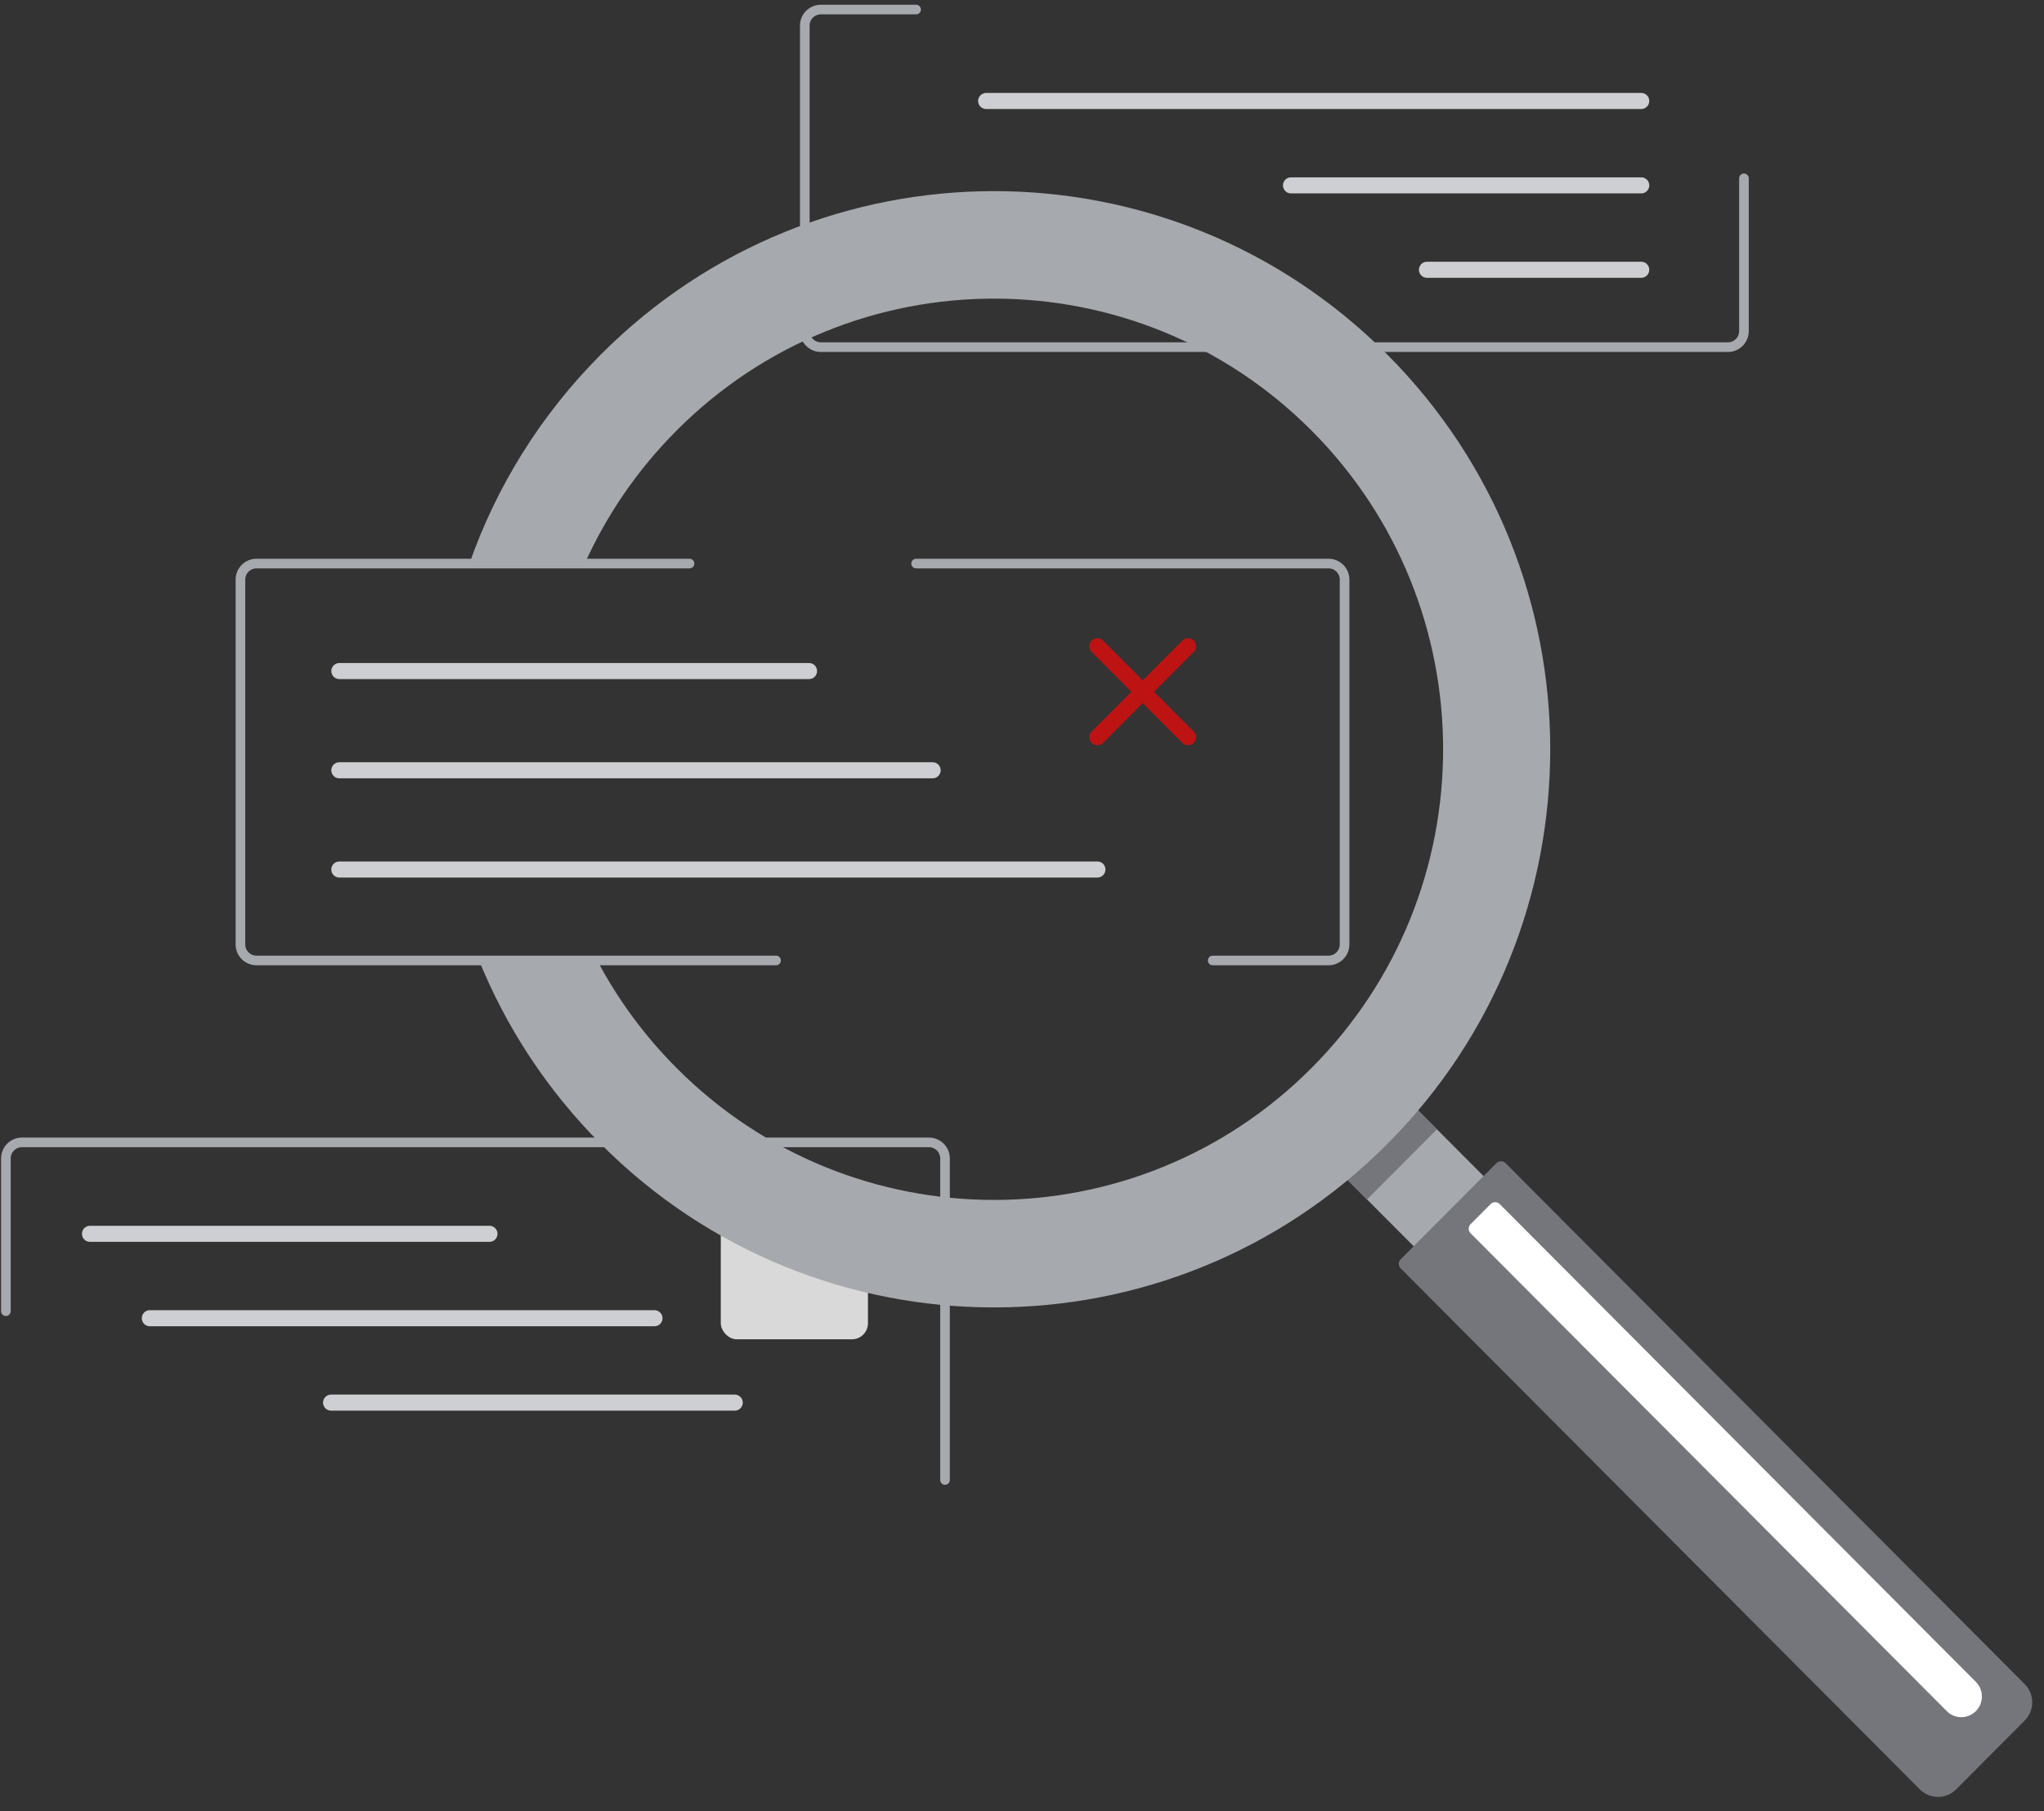 <svg width="307" height="272" viewBox="0 0 307 272" fill="none" xmlns="http://www.w3.org/2000/svg">
<rect x="0" y="0" width="307" height="272" fill="#333333" stroke="none"/>
<path d="M141.939 222.286V210.08V173.994C141.939 172.661 140.859 171.58 139.526 171.58H3.296C1.963 171.58 0.883 172.661 0.883 173.994V196.933" stroke="#A6A9AD" stroke-width="1.448" stroke-linecap="round"/>
<path d="M73.516 185.313H13.514" stroke="#CECFD2" stroke-width="2.414" stroke-linecap="round"/>
<path d="M98.297 197.99L22.505 197.989" stroke="#CECFD2" stroke-width="2.414" stroke-linecap="round"/>
<path d="M110.355 210.666L49.728 210.666" stroke="#CECFD2" stroke-width="2.414" stroke-linecap="round"/>
<rect x="108.258" y="178.975" width="22.106" height="22.184" rx="2.414" fill="#D9D9D9"/>
<path d="M261.935 26.786V49.725C261.935 51.058 260.855 52.139 259.522 52.139H123.292C121.959 52.139 120.879 51.058 120.879 49.725V3.847C120.879 2.514 121.96 1.433 123.292 1.433H137.594" stroke="#A6A9AD" stroke-width="1.448" stroke-linecap="round"/>
<path d="M246.504 15.166H148.116" stroke="#CECFD2" stroke-width="2.414" stroke-linecap="round"/>
<path d="M246.504 27.843L193.906 27.843" stroke="#CECFD2" stroke-width="2.414" stroke-linecap="round"/>
<path d="M246.504 40.519L214.327 40.519" stroke="#CECFD2" stroke-width="2.414" stroke-linecap="round"/>
<rect width="30.994" height="14.877" transform="matrix(0.706 0.708 -0.706 0.708 209.695 163.472)" fill="#A6A9AD"/>
<rect width="8.678" height="14.877" transform="matrix(0.706 0.708 -0.706 0.708 209.695 163.472)" fill="#74767C"/>
<path d="M224.764 174.694C225.14 174.317 225.75 174.317 226.127 174.694L304.104 252.947C305.61 254.457 305.61 256.907 304.104 258.417L293.804 268.754C292.299 270.265 289.858 270.265 288.352 268.754L210.375 190.502C209.998 190.124 209.998 189.512 210.375 189.134L224.764 174.694Z" fill="#74767C"/>
<path d="M223.889 180.842C224.265 180.464 224.875 180.464 225.252 180.842L296.767 252.608C297.975 253.821 297.975 255.787 296.767 256.999C295.558 258.212 293.599 258.212 292.391 256.999L220.876 185.233C220.5 184.855 220.5 184.243 220.876 183.865L223.889 180.842Z" fill="white"/>
<path fill-rule="evenodd" clip-rule="evenodd" d="M208.372 171.815C175.748 204.553 122.856 204.553 90.232 171.815C82.124 163.677 76.03 154.283 71.953 144.258H89.699C92.768 150.061 96.738 155.51 101.609 160.398C127.949 186.831 170.655 186.831 196.995 160.398C223.336 133.965 223.336 91.109 196.995 64.676C170.655 38.243 127.949 38.243 101.609 64.676C95.68 70.625 91.087 77.406 87.827 84.644H70.504C74.523 73.183 81.099 62.424 90.232 53.259C122.856 20.521 175.748 20.521 208.372 53.259C240.995 85.997 240.995 139.076 208.372 171.815Z" fill="#A6A9AD"/>
<path d="M103.561 84.643H38.527C37.194 84.643 36.113 85.724 36.113 87.057V141.843C36.113 143.176 37.194 144.257 38.527 144.257H116.556M137.595 84.643H199.536C200.869 84.643 201.95 85.724 201.95 87.057V141.843C201.95 143.176 200.869 144.257 199.536 144.257H182.148" stroke="#A6A9AD" stroke-width="1.448" stroke-linecap="round"/>
<path d="M164.82 97.063L178.434 110.724M178.434 97.063L164.82 110.724" stroke="#BD1313" stroke-width="2.414" stroke-linecap="round"/>
<path d="M121.512 100.789H50.969" stroke="#CECFD2" stroke-width="2.414" stroke-linecap="round"/>
<path d="M140.074 115.692L50.968 115.692" stroke="#CECFD2" stroke-width="2.414" stroke-linecap="round"/>
<path d="M164.824 130.595L50.966 130.595" stroke="#CECFD2" stroke-width="2.414" stroke-linecap="round"/>
</svg>
